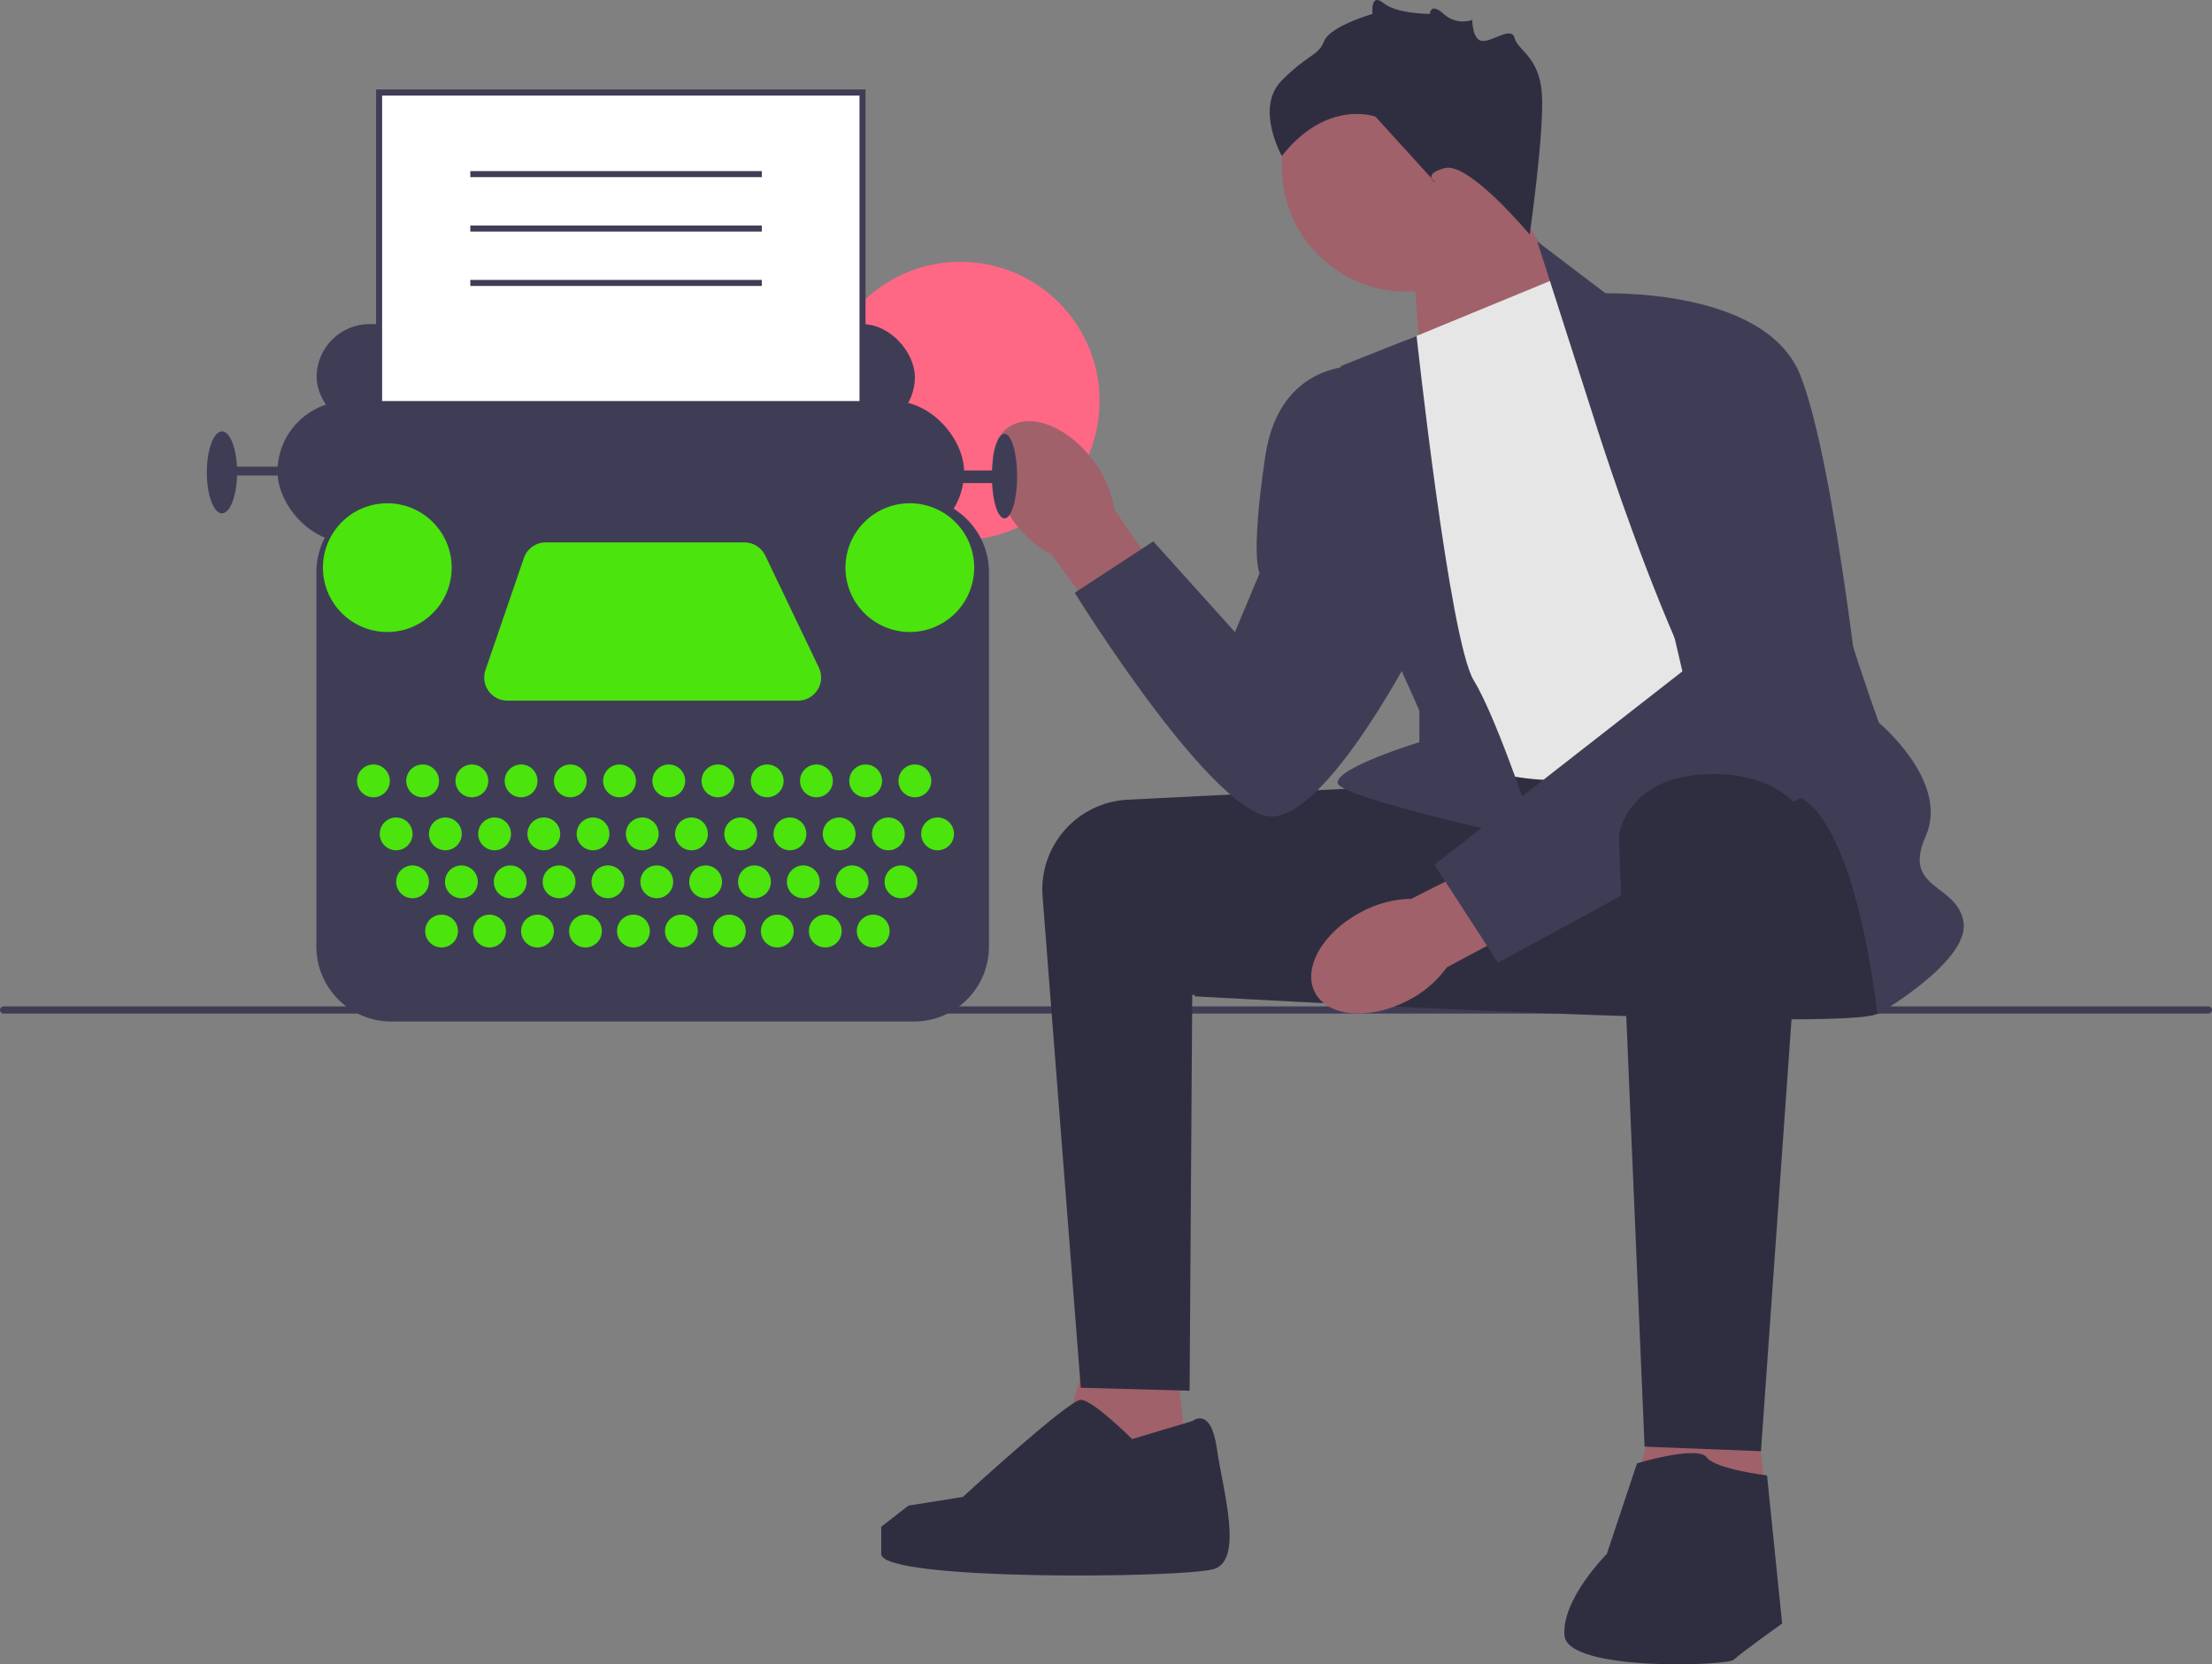 <svg xmlns="http://www.w3.org/2000/svg" width="731.67" height="550.618" viewBox="0 0 731.67 550.618" xmlns:xlink="http://www.w3.org/1999/xlink"><rect x="0" y="0" width="731.67" height="550.618" fill="#808080" stroke="none"/><circle cx="317.682" cy="132.627" r="46.021" fill="#ff6884"/><g><path d="M0,334.134c0,.66,.53,1.19,1.19,1.19H730.48c.66,0,1.19-.53,1.19-1.19,0-.66-.53-1.19-1.19-1.19H1.19c-.66,0-1.19,.53-1.19,1.19Z" fill="#3f3d56"/><g><polygon points="466.985 81.606 470.811 130.557 526.268 107.393 494.985 57.606 466.985 81.606" fill="#a0616a"/><circle cx="465.323" cy="55.181" r="41.339" fill="#a0616a"/><polygon points="387.985 440.606 394.985 503.393 345.985 496.606 361.985 438.606 387.985 440.606" fill="#a0616a"/><polygon points="578.985 449.606 585.985 512.393 536.985 505.606 552.985 447.606 578.985 449.606" fill="#a0616a"/><path d="M462.485,260.106c-.669,0-54.146,2.685-89.477,4.463-16.723,.841-29.452,15.315-28.155,32.009l12.632,162.528,36,1,.878-131,71.122,4-3-73Z" fill="#2f2e41"/><path d="M619.485,259.106s9,69,2,76c-7,7-226.5-5.5-226.5-5.5,0,0,48.154-69.537,56.827-71.519,8.673-1.981,146.673-8.981,146.673-8.981l21,10Z" fill="#2f2e41"/><path id="uuid-395a52e4-5c72-4314-a9bf-6720c6920e4c-1122" d="M335.127,172.233c-8.359-11.691-9.103-25.48-1.662-30.799,7.441-5.319,20.247-.152,28.607,11.544,3.404,4.626,5.65,10,6.551,15.673l34.792,49.981-19.8,13.708-35.775-48.834c-5.078-2.688-9.437-6.554-12.714-11.273Z" fill="#a0616a"/><path id="uuid-2bcb0f29-4cb0-4836-b3e1-c42200070018-1123" d="M465.674,331.017c-12.747,6.638-26.505,5.441-30.727-2.672-4.223-8.113,2.688-20.068,15.44-26.706,5.058-2.722,10.694-4.192,16.436-4.289l54.365-27.441,10.797,21.526-53.367,28.575c-3.374,4.65-7.812,8.425-12.944,11.008Z" fill="#a0616a"/><path d="M464.985,112.606l51-21,96,148s-67,15-90,18c-23,3-49-9-49-9l-8-136Z" fill="#e6e6e6"/><path d="M526.985,137.606l-18.5-57.709,24,18.209s68,45,68,64c0,19,21,77,21,77,0,0,23.5,19.5,15.5,37.5-8,18,10.5,15.5,12.5,28.5,2,13-28.5,30.5-28.5,30.5,0,0-7.5-73.5-31.5-73.5-24,0-62.5-124.5-62.5-124.5Z" fill="#3f3d56"/><path d="M468.568,111.13l-25.084,9.976s4,70,8,76,18,38,18,38v10.429s-28,8.571-27,13.571c1,5,66,19,66,19,0,0-13-40-21-53-8-13-18.916-113.976-18.916-113.976Z" fill="#3f3d56"/><path d="M527.485,97.106s56-3,68,27c12,30,22,128,22,128l-122,66.374-21-32.374,82-64-29-125Z" fill="#3f3d56"/><path d="M452.485,121.106s-29-4-34,30-1.823,38.5-1.823,38.5l-8.177,19.5-27-30-26,17s47,76,66,74c19-2,47-57,47-57l-16-92Z" fill="#3f3d56"/><path d="M597.323,270.145l-14.839,209.961-38.5-1.5s-8.5-198.5-8.5-201.5c0-3,4-20,29-21,25-1,32.839,14.039,32.839,14.039Z" fill="#2f2e41"/><path d="M541.485,484.106s20-6,23-2c3,4,20,6,20,6l5,49s-14,10-16,12-55,4-56-8c-1-12,14-27,14-27l10-30Z" fill="#2f2e41"/><path d="M394.485,470.106s6-5,8,9c2,14,9,37-1,40-10,3-110,4-110-5v-9l9-7,18.004-2.869s34.996-32.131,38.996-32.131c4,0,17,13,17,13l20-6Z" fill="#2f2e41"/><path d="M505.985,77.606s-20-24-28-22-3,5-3,5l-20-22s-16-6-31,13c0,0-9-16,0-25,9-9,12-8,14-13,2-5,16-9,16-9,0,0-.803-7.197,3.598-3.598s15.394,3.598,15.394,3.598c0,0,.063-4,4.535,0s9.472,2,9.472,2c0,0,0,6.921,3.5,6.961,3.5,.039,9.5-4.961,10.5-.961s8,6,9,18-4,47-4,47Z" fill="#2f2e41"/></g></g><g><rect x="104.731" y="107.214" width="197.887" height="35.069" rx="17.534" ry="17.534" fill="#3f3d56"/><rect x="125.397" y="30.606" width="159.896" height="175.343" fill="#fff"/><path d="M286.293,206.949H124.397V29.606h161.896V206.949Zm-159.896-2h157.896V31.606H126.397V204.949Z" fill="#3f3d56"/><rect x="91.789" y="132.681" width="227.111" height="46.758" rx="23.379" ry="23.379" fill="#3f3d56"/><ellipse cx="332.26" cy="157.521" rx="4.175" ry="13.986" fill="#3f3d56"/><ellipse cx="73.42" cy="156.269" rx="5.01" ry="13.568" fill="#3f3d56"/><rect x="74.672" y="154.39" width="28.806" height="2.922" fill="#3f3d56"/><rect x="306.376" y="155.642" width="23.379" height="4.175" fill="#3f3d56"/><path d="M302.334,337.957H129.439c-13.669,0-24.79-11.121-24.79-24.79v-123.841c0-13.669,11.121-24.79,24.79-24.79h172.896c13.669,0,24.789,11.121,24.789,24.79v123.841c0,13.669-11.12,24.79-24.789,24.79Z" fill="#3f3d56"/><circle cx="123.518" cy="258.343" r="5.427" fill="#4be40d"/><circle cx="131.033" cy="275.878" r="5.427" fill="#4be40d"/><circle cx="136.46" cy="291.742" r="5.427" fill="#4be40d"/><circle cx="146.062" cy="308.024" r="5.427" fill="#4be40d"/><circle cx="161.926" cy="308.024" r="5.427" fill="#4be40d"/><circle cx="177.791" cy="308.024" r="5.427" fill="#4be40d"/><circle cx="193.655" cy="308.024" r="5.427" fill="#4be40d"/><circle cx="209.52" cy="308.024" r="5.427" fill="#4be40d"/><circle cx="225.384" cy="308.024" r="5.427" fill="#4be40d"/><circle cx="241.248" cy="308.024" r="5.427" fill="#4be40d"/><circle cx="257.113" cy="308.024" r="5.427" fill="#4be40d"/><circle cx="272.977" cy="308.024" r="5.427" fill="#4be40d"/><circle cx="288.841" cy="308.024" r="5.427" fill="#4be40d"/><circle cx="152.617" cy="291.742" r="5.427" fill="#4be40d"/><circle cx="168.773" cy="291.742" r="5.427" fill="#4be40d"/><circle cx="184.93" cy="291.742" r="5.427" fill="#4be40d"/><circle cx="201.086" cy="291.742" r="5.427" fill="#4be40d"/><circle cx="217.243" cy="291.742" r="5.427" fill="#4be40d"/><circle cx="233.4" cy="291.742" r="5.427" fill="#4be40d"/><circle cx="249.556" cy="291.742" r="5.427" fill="#4be40d"/><circle cx="265.713" cy="291.742" r="5.427" fill="#4be40d"/><circle cx="281.869" cy="291.742" r="5.427" fill="#4be40d"/><circle cx="298.026" cy="291.742" r="5.427" fill="#4be40d"/><circle cx="147.314" cy="275.878" r="5.427" fill="#4be40d"/><circle cx="163.596" cy="275.878" r="5.427" fill="#4be40d"/><circle cx="179.878" cy="275.878" r="5.427" fill="#4be40d"/><circle cx="196.16" cy="275.878" r="5.427" fill="#4be40d"/><circle cx="212.442" cy="275.878" r="5.427" fill="#4be40d"/><circle cx="228.724" cy="275.878" r="5.427" fill="#4be40d"/><circle cx="245.006" cy="275.878" r="5.427" fill="#4be40d"/><circle cx="261.287" cy="275.878" r="5.427" fill="#4be40d"/><circle cx="277.569" cy="275.878" r="5.427" fill="#4be40d"/><circle cx="293.851" cy="275.878" r="5.427" fill="#4be40d"/><circle cx="310.133" cy="275.878" r="5.427" fill="#4be40d"/><circle cx="139.8" cy="258.343" r="5.427" fill="#4be40d"/><circle cx="156.082" cy="258.343" r="5.427" fill="#4be40d"/><circle cx="172.363" cy="258.343" r="5.427" fill="#4be40d"/><circle cx="188.645" cy="258.343" r="5.427" fill="#4be40d"/><circle cx="204.927" cy="258.343" r="5.427" fill="#4be40d"/><circle cx="221.209" cy="258.343" r="5.427" fill="#4be40d"/><circle cx="237.491" cy="258.343" r="5.427" fill="#4be40d"/><circle cx="253.773" cy="258.343" r="5.427" fill="#4be40d"/><circle cx="270.055" cy="258.343" r="5.427" fill="#4be40d"/><circle cx="286.336" cy="258.343" r="5.427" fill="#4be40d"/><circle cx="302.618" cy="258.343" r="5.427" fill="#4be40d"/><circle cx="128.11" cy="187.789" r="21.292" fill="#4be40d"/><circle cx="300.948" cy="187.789" r="21.292" fill="#4be40d"/><path d="M180.522,179.439h65.701c2.945,0,5.628,1.691,6.899,4.347l17.731,37.06c2.429,5.076-1.272,10.948-6.899,10.948h-96.139c-5.248,0-8.936-5.164-7.234-10.128l12.707-37.06c1.06-3.091,3.967-5.167,7.234-5.167Z" fill="#4be40d"/></g><rect x="155.568" y="56.606" width="96.417" height="2" fill="#3f3d56"/><rect x="155.568" y="74.606" width="96.417" height="2" fill="#3f3d56"/><rect x="155.568" y="92.606" width="96.417" height="2" fill="#3f3d56"/></svg>